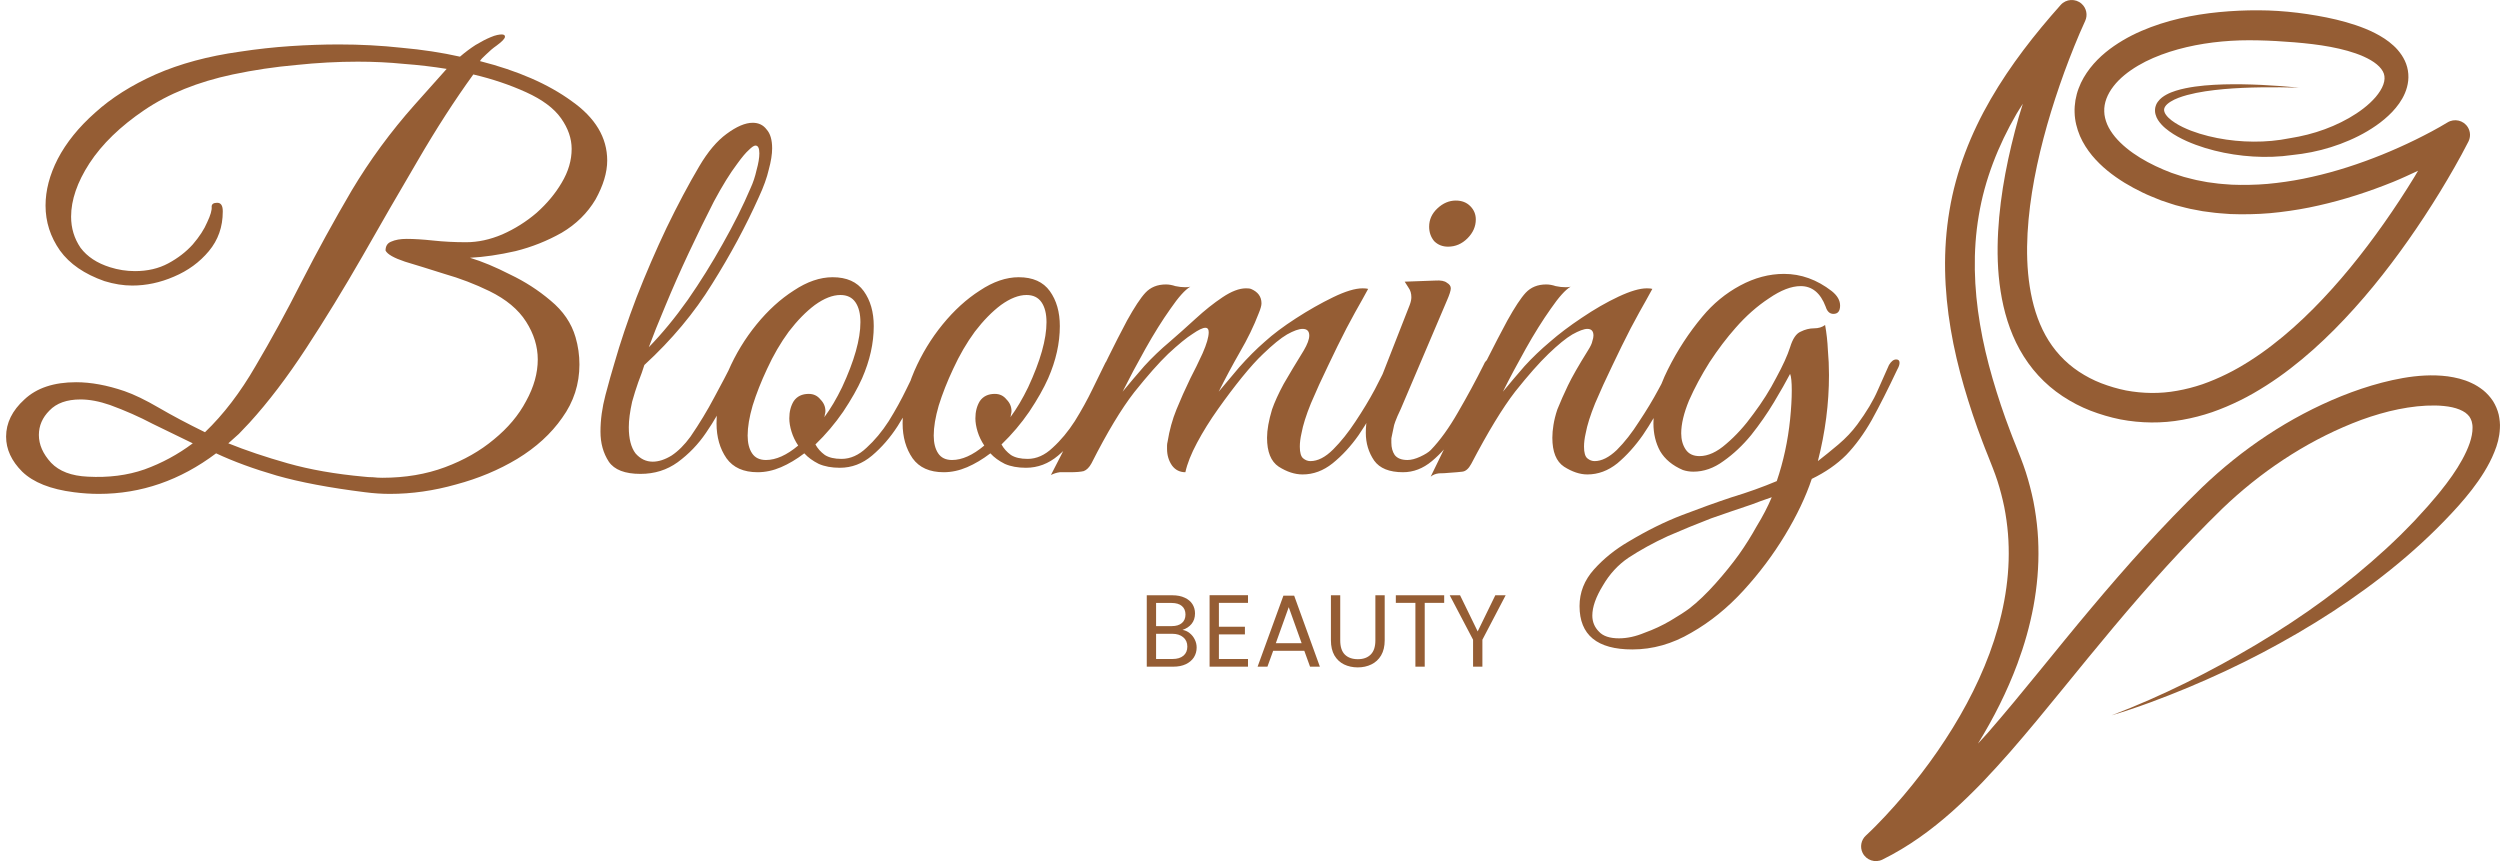 <svg width="180" height="62" viewBox="0 0 180 62" fill="none" xmlns="http://www.w3.org/2000/svg">
<path d="M7.119 35.56C6.532 35.56 5.932 35.52 5.319 35.44C3.639 35.227 2.399 34.733 1.599 33.96C0.826 33.187 0.439 32.347 0.439 31.44C0.439 30.453 0.879 29.56 1.759 28.76C2.639 27.933 3.879 27.52 5.479 27.52C6.546 27.52 7.706 27.733 8.959 28.16C9.652 28.4 10.479 28.8 11.439 29.36C12.399 29.92 13.506 30.507 14.759 31.12C16.093 29.84 17.306 28.253 18.399 26.36C19.519 24.467 20.626 22.44 21.719 20.28C22.839 18.093 24.039 15.907 25.319 13.72C26.626 11.533 28.133 9.48 29.839 7.56L32.159 4.96C31.172 4.8 30.146 4.68 29.079 4.6C28.012 4.493 26.906 4.44 25.759 4.44C24.319 4.44 22.839 4.52 21.319 4.68C19.799 4.813 18.279 5.04 16.759 5.36C14.252 5.893 12.133 6.747 10.399 7.92C8.666 9.093 7.346 10.373 6.439 11.76C5.559 13.12 5.119 14.4 5.119 15.6C5.119 16.427 5.346 17.173 5.799 17.84C6.279 18.48 6.986 18.947 7.919 19.24C8.506 19.427 9.106 19.52 9.719 19.52C10.626 19.52 11.426 19.333 12.119 18.96C12.812 18.587 13.399 18.133 13.879 17.6C14.359 17.04 14.706 16.507 14.919 16C15.159 15.493 15.266 15.12 15.239 14.88C15.239 14.693 15.373 14.6 15.639 14.6C15.906 14.6 16.039 14.8 16.039 15.2V15.24C16.039 16.333 15.706 17.28 15.039 18.08C14.373 18.88 13.533 19.493 12.519 19.92C11.533 20.347 10.533 20.56 9.519 20.56C8.879 20.56 8.212 20.453 7.519 20.24C6.079 19.733 5.012 19 4.319 18.04C3.626 17.053 3.279 15.973 3.279 14.8C3.279 13.707 3.572 12.587 4.159 11.44C4.772 10.267 5.666 9.16 6.839 8.12C8.012 7.053 9.466 6.133 11.199 5.36C12.959 4.587 14.986 4.04 17.279 3.72C18.506 3.533 19.719 3.4 20.919 3.32C22.119 3.24 23.279 3.2 24.399 3.2C25.946 3.2 27.453 3.28 28.919 3.44C30.413 3.573 31.812 3.787 33.119 4.08C33.492 3.76 33.866 3.48 34.239 3.24C34.639 3 34.999 2.813 35.319 2.68C35.506 2.6 35.666 2.547 35.799 2.52C35.932 2.493 36.039 2.48 36.119 2.48C36.279 2.48 36.359 2.533 36.359 2.64C36.359 2.773 36.159 2.987 35.759 3.28C35.492 3.467 35.239 3.68 34.999 3.92C34.759 4.133 34.612 4.293 34.559 4.4C37.279 5.093 39.479 6.053 41.159 7.28C42.866 8.48 43.719 9.907 43.719 11.56C43.719 12.413 43.439 13.347 42.879 14.36C42.292 15.347 41.479 16.147 40.439 16.76C39.399 17.347 38.292 17.787 37.119 18.08C35.946 18.347 34.852 18.507 33.839 18.56C34.719 18.827 35.679 19.227 36.719 19.76C37.786 20.267 38.759 20.893 39.639 21.64C40.546 22.387 41.146 23.267 41.439 24.28C41.626 24.92 41.719 25.573 41.719 26.24C41.719 27.653 41.306 28.933 40.479 30.08C39.679 31.227 38.599 32.213 37.239 33.04C35.906 33.84 34.439 34.453 32.839 34.88C31.239 35.333 29.652 35.56 28.079 35.56C27.492 35.56 26.892 35.52 26.279 35.44C23.719 35.12 21.599 34.72 19.919 34.24C18.266 33.76 16.812 33.227 15.559 32.64C12.973 34.587 10.159 35.56 7.119 35.56ZM27.519 34.4C29.172 34.4 30.679 34.147 32.039 33.64C33.399 33.133 34.572 32.467 35.559 31.64C36.572 30.813 37.346 29.893 37.879 28.88C38.439 27.867 38.719 26.867 38.719 25.88C38.719 24.947 38.439 24.04 37.879 23.16C37.319 22.28 36.439 21.547 35.239 20.96C34.199 20.453 33.119 20.04 31.999 19.72C30.906 19.373 29.959 19.08 29.159 18.84C28.359 18.573 27.892 18.307 27.759 18.04C27.759 17.72 27.892 17.507 28.159 17.4C28.453 17.267 28.826 17.2 29.279 17.2C29.812 17.2 30.453 17.24 31.199 17.32C31.946 17.4 32.733 17.44 33.559 17.44C34.413 17.44 35.279 17.253 36.159 16.88C37.066 16.48 37.892 15.96 38.639 15.32C39.386 14.653 39.986 13.933 40.439 13.16C40.919 12.36 41.159 11.547 41.159 10.72C41.159 9.973 40.906 9.24 40.399 8.52C39.892 7.8 39.053 7.173 37.879 6.64C36.706 6.107 35.439 5.68 34.079 5.36C32.746 7.2 31.413 9.267 30.079 11.56C28.746 13.827 27.413 16.133 26.079 18.48C24.746 20.8 23.399 23 22.039 25.08C20.679 27.16 19.319 28.947 17.959 30.44C17.639 30.787 17.386 31.053 17.199 31.24C17.012 31.4 16.759 31.627 16.439 31.92C17.692 32.427 19.119 32.907 20.719 33.36C22.319 33.813 24.146 34.133 26.199 34.32C26.413 34.347 26.626 34.36 26.839 34.36C27.079 34.387 27.306 34.4 27.519 34.4ZM6.319 34.32C7.812 34.4 9.172 34.227 10.399 33.8C11.652 33.347 12.812 32.72 13.879 31.92C12.946 31.467 11.986 31 10.999 30.52C10.039 30.013 9.012 29.56 7.919 29.16C7.146 28.893 6.439 28.76 5.799 28.76C4.812 28.76 4.066 29.027 3.559 29.56C3.052 30.067 2.799 30.653 2.799 31.32C2.799 32.013 3.092 32.68 3.679 33.32C4.266 33.933 5.146 34.267 6.319 34.32ZM46.114 34.12C44.994 34.12 44.234 33.827 43.834 33.24C43.434 32.627 43.234 31.907 43.234 31.08C43.234 30.227 43.354 29.347 43.594 28.44C43.834 27.533 44.047 26.773 44.234 26.16C44.661 24.667 45.194 23.08 45.834 21.4C46.501 19.693 47.221 18.027 47.994 16.4C48.794 14.747 49.581 13.267 50.354 11.96C50.968 10.92 51.621 10.147 52.314 9.64C53.034 9.107 53.661 8.84 54.194 8.84C54.621 8.84 54.954 9 55.194 9.32C55.461 9.613 55.594 10.067 55.594 10.68C55.594 11.107 55.514 11.613 55.354 12.2C55.221 12.787 54.981 13.453 54.634 14.2C53.701 16.28 52.581 18.36 51.274 20.44C49.994 22.52 48.367 24.467 46.394 26.28C46.288 26.627 46.141 27.04 45.954 27.52C45.794 27.973 45.648 28.44 45.514 28.92C45.354 29.64 45.274 30.253 45.274 30.76C45.274 31.587 45.434 32.213 45.754 32.64C46.101 33.04 46.514 33.24 46.994 33.24C47.421 33.24 47.874 33.093 48.354 32.8C48.834 32.48 49.288 32.027 49.714 31.44C50.354 30.507 50.928 29.56 51.434 28.6C51.968 27.613 52.367 26.853 52.634 26.32C52.794 26.027 52.968 25.88 53.154 25.88C53.288 25.88 53.354 25.96 53.354 26.12C53.354 26.253 53.314 26.4 53.234 26.56C52.994 27.093 52.674 27.787 52.274 28.64C51.901 29.467 51.421 30.307 50.834 31.16C50.274 31.987 49.594 32.693 48.794 33.28C48.021 33.84 47.127 34.12 46.114 34.12ZM46.714 25C47.674 24.013 48.608 22.88 49.514 21.6C50.421 20.293 51.261 18.947 52.034 17.56C52.834 16.147 53.501 14.813 54.034 13.56C54.221 13.16 54.367 12.72 54.474 12.24C54.608 11.76 54.674 11.36 54.674 11.04C54.674 10.667 54.581 10.48 54.394 10.48C54.288 10.48 54.127 10.587 53.914 10.8C53.701 10.987 53.421 11.32 53.074 11.8C52.568 12.467 52.008 13.373 51.394 14.52C50.807 15.667 50.208 16.893 49.594 18.2C48.981 19.507 48.421 20.773 47.914 22C47.407 23.2 47.008 24.2 46.714 25ZM54.55 34C53.536 34 52.79 33.667 52.31 33C51.83 32.307 51.59 31.467 51.59 30.48C51.59 29.28 51.87 28.027 52.43 26.72C52.963 25.493 53.643 24.373 54.47 23.36C55.296 22.347 56.19 21.533 57.15 20.92C58.11 20.28 59.043 19.96 59.95 19.96C60.963 19.96 61.71 20.293 62.19 20.96C62.67 21.627 62.91 22.467 62.91 23.48C62.91 24.707 62.63 25.96 62.07 27.24C61.75 27.96 61.296 28.76 60.71 29.64C60.123 30.493 59.456 31.28 58.71 32C58.87 32.293 59.096 32.547 59.39 32.76C59.683 32.947 60.083 33.04 60.59 33.04C61.23 33.04 61.83 32.773 62.39 32.24C62.976 31.707 63.51 31.067 63.99 30.32C64.47 29.547 64.896 28.773 65.27 28C65.643 27.227 65.95 26.6 66.19 26.12C66.27 25.96 66.403 25.88 66.59 25.88C66.696 25.88 66.776 25.933 66.83 26.04C66.883 26.12 66.87 26.253 66.79 26.44C66.63 26.84 66.363 27.44 65.99 28.24C65.616 29.013 65.163 29.827 64.63 30.68C64.096 31.507 63.483 32.213 62.79 32.8C62.096 33.387 61.323 33.68 60.47 33.68C59.883 33.68 59.376 33.587 58.95 33.4C58.523 33.187 58.176 32.933 57.91 32.64C57.35 33.067 56.79 33.4 56.23 33.64C55.67 33.88 55.11 34 54.55 34ZM55.15 33.12C55.87 33.12 56.643 32.773 57.47 32.08C57.256 31.76 57.096 31.427 56.99 31.08C56.883 30.733 56.83 30.413 56.83 30.12C56.83 29.64 56.936 29.227 57.15 28.88C57.39 28.533 57.75 28.36 58.23 28.36C58.576 28.36 58.856 28.493 59.07 28.76C59.31 29 59.43 29.28 59.43 29.6C59.43 29.68 59.416 29.76 59.39 29.84C59.39 29.893 59.376 29.96 59.35 30.04C59.803 29.427 60.23 28.707 60.63 27.88C61.51 25.987 61.95 24.427 61.95 23.2C61.95 22.587 61.83 22.107 61.59 21.76C61.35 21.413 60.99 21.24 60.51 21.24C59.95 21.24 59.336 21.48 58.67 21.96C58.03 22.44 57.403 23.08 56.79 23.88C56.203 24.68 55.683 25.573 55.23 26.56C54.803 27.467 54.456 28.347 54.19 29.2C53.95 30.027 53.83 30.747 53.83 31.36C53.83 31.893 53.936 32.32 54.15 32.64C54.363 32.96 54.696 33.12 55.15 33.12ZM67.948 34C66.935 34 66.188 33.667 65.708 33C65.228 32.307 64.988 31.467 64.988 30.48C64.988 29.28 65.268 28.027 65.828 26.72C66.362 25.493 67.041 24.373 67.868 23.36C68.695 22.347 69.588 21.533 70.548 20.92C71.508 20.28 72.442 19.96 73.348 19.96C74.362 19.96 75.108 20.293 75.588 20.96C76.068 21.627 76.308 22.467 76.308 23.48C76.308 24.707 76.028 25.96 75.468 27.24C75.148 27.96 74.695 28.76 74.108 29.64C73.522 30.493 72.855 31.28 72.108 32C72.268 32.293 72.495 32.547 72.788 32.76C73.082 32.947 73.481 33.04 73.988 33.04C74.628 33.04 75.228 32.773 75.788 32.24C76.375 31.707 76.908 31.067 77.388 30.32C77.868 29.547 78.295 28.773 78.668 28C79.041 27.227 79.348 26.6 79.588 26.12C79.668 25.96 79.802 25.88 79.988 25.88C80.095 25.88 80.175 25.933 80.228 26.04C80.281 26.12 80.268 26.253 80.188 26.44C80.028 26.84 79.761 27.44 79.388 28.24C79.015 29.013 78.561 29.827 78.028 30.68C77.495 31.507 76.882 32.213 76.188 32.8C75.495 33.387 74.722 33.68 73.868 33.68C73.281 33.68 72.775 33.587 72.348 33.4C71.921 33.187 71.575 32.933 71.308 32.64C70.748 33.067 70.188 33.4 69.628 33.64C69.068 33.88 68.508 34 67.948 34ZM68.548 33.12C69.268 33.12 70.041 32.773 70.868 32.08C70.655 31.76 70.495 31.427 70.388 31.08C70.281 30.733 70.228 30.413 70.228 30.12C70.228 29.64 70.335 29.227 70.548 28.88C70.788 28.533 71.148 28.36 71.628 28.36C71.975 28.36 72.255 28.493 72.468 28.76C72.708 29 72.828 29.28 72.828 29.6C72.828 29.68 72.815 29.76 72.788 29.84C72.788 29.893 72.775 29.96 72.748 30.04C73.201 29.427 73.628 28.707 74.028 27.88C74.908 25.987 75.348 24.427 75.348 23.2C75.348 22.587 75.228 22.107 74.988 21.76C74.748 21.413 74.388 21.24 73.908 21.24C73.348 21.24 72.735 21.48 72.068 21.96C71.428 22.44 70.802 23.08 70.188 23.88C69.602 24.68 69.082 25.573 68.628 26.56C68.201 27.467 67.855 28.347 67.588 29.2C67.348 30.027 67.228 30.747 67.228 31.36C67.228 31.893 67.335 32.32 67.548 32.64C67.761 32.96 68.095 33.12 68.548 33.12ZM75.667 34.2C76.653 32.307 77.587 30.413 78.467 28.52C79.347 26.6 80.24 24.787 81.147 23.08C81.68 22.12 82.12 21.453 82.467 21.08C82.84 20.68 83.333 20.48 83.947 20.48C84.16 20.48 84.387 20.52 84.627 20.6C84.867 20.653 85.107 20.68 85.347 20.68C85.507 20.68 85.627 20.667 85.707 20.64C85.333 20.853 84.853 21.387 84.267 22.24C83.68 23.067 83.08 24.027 82.467 25.12C81.853 26.213 81.307 27.24 80.827 28.2C81.333 27.587 81.853 26.973 82.387 26.36C82.947 25.747 83.56 25.16 84.227 24.6C84.813 24.093 85.427 23.547 86.067 22.96C86.733 22.347 87.387 21.827 88.027 21.4C88.667 20.973 89.227 20.76 89.707 20.76C89.893 20.76 90.013 20.773 90.067 20.8C90.573 21.013 90.827 21.36 90.827 21.84C90.827 22 90.76 22.24 90.627 22.56C90.28 23.467 89.827 24.4 89.267 25.36C88.733 26.293 88.227 27.24 87.747 28.2C88.147 27.72 88.64 27.133 89.227 26.44C89.84 25.747 90.453 25.133 91.067 24.6C91.653 24.067 92.4 23.507 93.307 22.92C94.213 22.333 95.107 21.827 95.987 21.4C96.867 20.973 97.573 20.76 98.107 20.76C98.293 20.76 98.427 20.773 98.507 20.8C98.507 20.8 98.36 21.067 98.067 21.6C97.773 22.107 97.4 22.787 96.947 23.64C96.52 24.467 96.08 25.36 95.627 26.32C95.173 27.253 94.76 28.16 94.387 29.04C94.04 29.893 93.813 30.613 93.707 31.2C93.627 31.547 93.587 31.867 93.587 32.16C93.587 32.587 93.667 32.867 93.827 33C93.987 33.133 94.16 33.2 94.347 33.2C94.88 33.2 95.427 32.92 95.987 32.36C96.547 31.8 97.08 31.133 97.587 30.36C98.12 29.56 98.587 28.787 98.987 28.04C99.387 27.267 99.68 26.68 99.867 26.28C100.027 25.987 100.187 25.84 100.347 25.84C100.507 25.84 100.587 25.947 100.587 26.16C100.587 26.293 100.547 26.44 100.467 26.6C100.147 27.213 99.76 27.947 99.307 28.8C98.88 29.653 98.387 30.493 97.827 31.32C97.267 32.12 96.64 32.8 95.947 33.36C95.28 33.893 94.56 34.16 93.787 34.16C93.227 34.16 92.653 33.973 92.067 33.6C91.507 33.227 91.227 32.533 91.227 31.52C91.227 30.96 91.347 30.28 91.587 29.48C91.773 28.947 92.053 28.333 92.427 27.64C92.827 26.947 93.307 26.147 93.867 25.24C94.133 24.787 94.267 24.427 94.267 24.16C94.267 23.84 94.107 23.68 93.787 23.68C93.52 23.68 93.147 23.813 92.667 24.08C92.213 24.347 91.64 24.813 90.947 25.48C90.52 25.88 90.013 26.44 89.427 27.16C88.867 27.853 88.293 28.613 87.707 29.44C87.12 30.267 86.613 31.08 86.187 31.88C85.76 32.68 85.48 33.387 85.347 34C84.947 34 84.627 33.84 84.387 33.52C84.147 33.173 84.027 32.773 84.027 32.32C84.027 32.24 84.027 32.16 84.027 32.08C84.027 32 84.04 31.907 84.067 31.8C84.2 30.973 84.413 30.2 84.707 29.48C85 28.76 85.333 28.013 85.707 27.24C86 26.68 86.293 26.08 86.587 25.44C86.88 24.773 87.027 24.267 87.027 23.92C87.027 23.707 86.947 23.6 86.787 23.6C86.6 23.6 86.293 23.747 85.867 24.04C85.44 24.307 84.853 24.787 84.107 25.48C83.44 26.12 82.627 27.04 81.667 28.24C80.733 29.44 79.707 31.147 78.587 33.36C78.427 33.653 78.24 33.84 78.027 33.92C77.813 33.973 77.48 34 77.027 34C76.733 34 76.493 34 76.307 34C76.093 34.027 75.88 34.093 75.667 34.2ZM104.258 17.76C103.858 17.76 103.525 17.627 103.258 17.36C103.018 17.067 102.898 16.72 102.898 16.32C102.898 15.813 103.098 15.373 103.498 15C103.898 14.627 104.338 14.44 104.818 14.44C105.245 14.44 105.592 14.573 105.858 14.84C106.125 15.107 106.258 15.427 106.258 15.8C106.258 16.307 106.058 16.76 105.658 17.16C105.258 17.56 104.792 17.76 104.258 17.76ZM101.018 34C100.032 34 99.338 33.72 98.938 33.16C98.538 32.573 98.338 31.907 98.338 31.16C98.338 30.76 98.378 30.36 98.458 29.96C98.565 29.533 98.685 29.147 98.818 28.8L101.498 21.96C101.578 21.747 101.618 21.56 101.618 21.4C101.618 21.133 101.552 20.907 101.418 20.72C101.285 20.507 101.192 20.36 101.138 20.28L103.338 20.2C103.738 20.173 104.018 20.227 104.178 20.36C104.365 20.467 104.458 20.6 104.458 20.76C104.458 20.92 104.365 21.213 104.178 21.64L100.858 29.44C100.858 29.44 100.778 29.613 100.618 29.96C100.485 30.28 100.405 30.493 100.378 30.6C100.298 31 100.245 31.253 100.218 31.36C100.192 31.467 100.178 31.533 100.178 31.56C100.178 31.587 100.178 31.693 100.178 31.88C100.178 32.227 100.258 32.52 100.418 32.76C100.605 33 100.912 33.12 101.338 33.12C101.605 33.12 101.912 33.04 102.258 32.88C102.605 32.72 102.858 32.56 103.018 32.4C103.685 31.707 104.338 30.8 104.978 29.68C105.645 28.533 106.258 27.4 106.818 26.28C106.925 26.013 107.058 25.88 107.218 25.88C107.352 25.88 107.418 25.973 107.418 26.16C107.418 26.267 107.378 26.427 107.298 26.64C107.032 27.2 106.698 27.893 106.298 28.72C105.898 29.547 105.418 30.373 104.858 31.2C104.325 32 103.738 32.667 103.098 33.2C102.458 33.733 101.765 34 101.018 34ZM103.009 34.32C103.969 32.373 104.889 30.453 105.769 28.56C106.676 26.64 107.596 24.813 108.529 23.08C109.063 22.12 109.503 21.453 109.849 21.08C110.223 20.68 110.716 20.48 111.329 20.48C111.543 20.48 111.769 20.52 112.009 20.6C112.249 20.653 112.489 20.68 112.729 20.68C112.889 20.68 113.009 20.667 113.089 20.64C112.716 20.853 112.236 21.387 111.649 22.24C111.063 23.067 110.463 24.027 109.849 25.12C109.236 26.213 108.689 27.24 108.209 28.2C108.716 27.587 109.236 26.973 109.769 26.36C110.329 25.747 110.943 25.16 111.609 24.6C112.249 24.04 113.009 23.467 113.889 22.88C114.796 22.267 115.676 21.76 116.529 21.36C117.383 20.96 118.063 20.76 118.569 20.76C118.756 20.76 118.889 20.773 118.969 20.8C118.969 20.8 118.823 21.067 118.529 21.6C118.236 22.107 117.863 22.787 117.409 23.64C116.983 24.467 116.543 25.36 116.089 26.32C115.636 27.253 115.223 28.16 114.849 29.04C114.503 29.893 114.276 30.613 114.169 31.2C114.089 31.547 114.049 31.867 114.049 32.16C114.049 32.587 114.129 32.867 114.289 33C114.449 33.133 114.623 33.2 114.809 33.2C115.316 33.2 115.849 32.933 116.409 32.4C116.969 31.84 117.503 31.16 118.009 30.36C118.543 29.56 119.009 28.787 119.409 28.04C119.836 27.267 120.143 26.68 120.329 26.28C120.436 26.067 120.516 25.947 120.569 25.92C120.623 25.867 120.703 25.84 120.809 25.84C120.969 25.84 121.049 25.947 121.049 26.16C121.049 26.293 121.009 26.44 120.929 26.6C120.609 27.213 120.223 27.947 119.769 28.8C119.343 29.653 118.849 30.493 118.289 31.32C117.729 32.12 117.116 32.8 116.449 33.36C115.783 33.893 115.063 34.16 114.289 34.16C113.756 34.16 113.196 33.973 112.609 33.6C112.049 33.227 111.769 32.533 111.769 31.52C111.769 31.227 111.796 30.92 111.849 30.6C111.903 30.253 111.996 29.88 112.129 29.48C112.343 28.947 112.596 28.373 112.889 27.76C113.183 27.147 113.663 26.307 114.329 25.24C114.516 24.947 114.623 24.72 114.649 24.56C114.703 24.4 114.729 24.267 114.729 24.16C114.729 23.84 114.583 23.68 114.289 23.68C114.049 23.68 113.689 23.813 113.209 24.08C112.756 24.347 112.183 24.813 111.489 25.48C110.823 26.12 110.023 27.027 109.089 28.2C108.183 29.373 107.129 31.107 105.929 33.4C105.743 33.747 105.529 33.933 105.289 33.96C105.076 33.987 104.769 34.013 104.369 34.04C104.103 34.067 103.849 34.08 103.609 34.08C103.369 34.107 103.169 34.187 103.009 34.32ZM117.527 46.76C114.994 46.76 113.727 45.72 113.727 43.64C113.727 42.653 114.074 41.773 114.767 41C115.46 40.227 116.287 39.56 117.247 39C118.58 38.2 119.874 37.56 121.127 37.08C122.38 36.6 123.567 36.173 124.687 35.8C125.834 35.453 126.914 35.067 127.927 34.64C128.407 33.227 128.727 31.747 128.887 30.2C128.967 29.4 129.007 28.707 129.007 28.12C129.007 27.507 128.967 27.107 128.887 26.92C128.594 27.48 128.207 28.16 127.727 28.96C127.247 29.76 126.7 30.547 126.087 31.32C125.474 32.067 124.807 32.693 124.087 33.2C123.394 33.707 122.674 33.96 121.927 33.96C121.66 33.96 121.407 33.92 121.167 33.84C120.42 33.52 119.874 33.067 119.527 32.48C119.207 31.893 119.047 31.227 119.047 30.48C119.047 29.28 119.394 27.987 120.087 26.6C120.78 25.213 121.607 23.947 122.567 22.8C123.34 21.867 124.247 21.12 125.287 20.56C126.327 20 127.38 19.72 128.447 19.72C129.674 19.72 130.82 20.133 131.887 20.96C132.287 21.28 132.487 21.627 132.487 22C132.487 22.4 132.327 22.6 132.007 22.6C131.74 22.6 131.554 22.427 131.447 22.08C131.074 21.093 130.474 20.6 129.647 20.6C128.98 20.6 128.22 20.893 127.367 21.48C126.514 22.04 125.714 22.747 124.967 23.6C124.327 24.32 123.7 25.147 123.087 26.08C122.5 27.013 122.007 27.933 121.607 28.84C121.234 29.747 121.047 30.533 121.047 31.2C121.047 31.653 121.154 32.04 121.367 32.36C121.58 32.68 121.914 32.84 122.367 32.84C122.98 32.84 123.62 32.547 124.287 31.96C124.98 31.373 125.634 30.653 126.247 29.8C126.887 28.947 127.434 28.08 127.887 27.2C128.367 26.32 128.7 25.587 128.887 25C129.074 24.387 129.327 24.013 129.647 23.88C129.967 23.72 130.287 23.64 130.607 23.64C130.927 23.64 131.194 23.56 131.407 23.4C131.514 23.987 131.58 24.587 131.607 25.2C131.66 25.787 131.687 26.387 131.687 27C131.687 29.053 131.42 31.12 130.887 33.2C131.367 32.827 131.86 32.427 132.367 32C132.9 31.547 133.354 31.067 133.727 30.56C134.394 29.653 134.887 28.827 135.207 28.08C135.554 27.307 135.82 26.707 136.007 26.28C136.167 26.013 136.34 25.88 136.527 25.88C136.687 25.88 136.767 25.96 136.767 26.12C136.767 26.253 136.714 26.413 136.607 26.6C135.94 28.013 135.327 29.227 134.767 30.24C134.207 31.227 133.594 32.067 132.927 32.76C132.26 33.427 131.434 34 130.447 34.48C130.02 35.76 129.38 37.107 128.527 38.52C127.674 39.933 126.674 41.267 125.527 42.52C124.38 43.773 123.127 44.787 121.767 45.56C120.407 46.36 118.994 46.76 117.527 46.76ZM116.567 45.96C117.154 45.96 117.767 45.827 118.407 45.56C119.074 45.32 119.7 45.027 120.287 44.68C120.874 44.333 121.327 44.04 121.647 43.8C122.26 43.32 122.887 42.72 123.527 42C124.167 41.28 124.727 40.587 125.207 39.92C125.66 39.28 126.087 38.6 126.487 37.88C126.914 37.187 127.274 36.493 127.567 35.8C127.354 35.88 127.087 35.973 126.767 36.08C126.474 36.187 126.26 36.267 126.127 36.32C125.247 36.613 124.274 36.947 123.207 37.32C122.167 37.72 121.127 38.147 120.087 38.6C119.047 39.08 118.1 39.6 117.247 40.16C116.5 40.667 115.887 41.333 115.407 42.16C114.9 42.987 114.647 43.707 114.647 44.32C114.647 44.773 114.807 45.16 115.127 45.48C115.42 45.8 115.9 45.96 116.567 45.96Z" fill="#955D34"/>
<path d="M179.993 30.839C180.015 30.524 179.977 30.186 179.906 29.849C179.824 29.51 179.682 29.176 179.491 28.87C179.292 28.57 179.049 28.307 178.783 28.09C178.516 27.883 178.233 27.703 177.947 27.576C177.374 27.304 176.798 27.178 176.239 27.097C175.678 27.025 175.129 27.012 174.594 27.038C173.519 27.09 172.495 27.293 171.497 27.55C170.5 27.811 169.532 28.139 168.59 28.517C164.822 30.039 161.432 32.323 158.531 35.107C157.109 36.49 155.754 37.901 154.428 39.354C153.105 40.806 151.822 42.288 150.564 43.787C148.044 46.778 145.654 49.855 143.131 52.753C142.896 53.021 142.651 53.276 142.413 53.539C143.533 51.722 144.504 49.806 145.256 47.785C145.753 46.449 146.146 45.067 146.41 43.653C146.67 42.239 146.801 40.793 146.763 39.344C146.749 38.619 146.688 37.895 146.586 37.176C146.541 36.815 146.472 36.459 146.407 36.1C146.33 35.746 146.256 35.389 146.16 35.04C146.074 34.686 145.962 34.341 145.857 33.993C145.739 33.65 145.627 33.305 145.49 32.968L145.109 32.002C144.987 31.688 144.854 31.377 144.741 31.06C144.259 29.801 143.836 28.527 143.462 27.242C143.09 25.958 142.779 24.66 142.562 23.352C142.12 20.741 142.035 18.089 142.472 15.518C142.896 12.945 143.867 10.482 145.191 8.196C145.334 7.95 145.494 7.712 145.644 7.47C145.546 7.792 145.441 8.112 145.348 8.435C144.597 11.106 144.023 13.85 143.865 16.678C143.789 18.09 143.818 19.526 144.043 20.964C144.267 22.397 144.684 23.842 145.42 25.172C145.788 25.835 146.234 26.463 146.754 27.03C147.273 27.597 147.863 28.099 148.501 28.522C149.138 28.944 149.815 29.297 150.515 29.568C151.215 29.837 151.93 30.048 152.665 30.197C154.137 30.477 155.666 30.495 157.129 30.228C157.861 30.099 158.579 29.913 159.273 29.676C159.966 29.435 160.639 29.148 161.288 28.827C161.939 28.508 162.561 28.144 163.165 27.76C163.77 27.376 164.353 26.963 164.915 26.529C166.041 25.665 167.088 24.718 168.077 23.725C170.054 21.735 171.802 19.561 173.396 17.296C174.193 16.163 174.952 15.005 175.674 13.825C176.034 13.235 176.387 12.639 176.729 12.037C176.9 11.736 177.068 11.433 177.235 11.127C177.402 10.82 177.561 10.521 177.728 10.191C177.887 9.873 177.884 9.481 177.681 9.157C177.371 8.66 176.715 8.509 176.216 8.817L176.206 8.823C176.045 8.923 175.845 9.038 175.66 9.144C175.47 9.252 175.279 9.356 175.085 9.461C174.698 9.667 174.306 9.87 173.911 10.063C173.119 10.451 172.313 10.811 171.496 11.142C169.861 11.8 168.184 12.35 166.479 12.73C165.627 12.927 164.768 13.071 163.908 13.173C163.047 13.282 162.185 13.318 161.328 13.313L160.686 13.297L160.048 13.249C159.835 13.239 159.626 13.207 159.415 13.179L159.099 13.138L158.942 13.117L158.786 13.088L158.163 12.969C157.956 12.927 157.754 12.866 157.55 12.817L157.245 12.739C157.145 12.71 157.046 12.675 156.946 12.643C156.747 12.576 156.546 12.514 156.349 12.445C154.791 11.856 153.235 10.997 152.28 9.852C152.046 9.566 151.852 9.266 151.719 8.959C151.592 8.651 151.511 8.341 151.506 8.03C151.48 7.412 151.728 6.781 152.173 6.209C152.615 5.634 153.243 5.139 153.936 4.729C154.632 4.316 155.407 3.994 156.207 3.733C157.816 3.218 159.541 2.964 161.277 2.908C162.146 2.884 163.019 2.91 163.891 2.956C164.762 3.006 165.647 3.074 166.509 3.179C167.372 3.285 168.224 3.435 169.029 3.661C169.431 3.775 169.82 3.909 170.179 4.069C170.535 4.229 170.869 4.417 171.127 4.632C171.387 4.846 171.561 5.078 171.638 5.304C171.713 5.531 171.707 5.788 171.6 6.087C171.497 6.383 171.293 6.695 171.046 6.988C170.794 7.279 170.497 7.556 170.17 7.807C169.518 8.312 168.766 8.73 167.981 9.068C167.194 9.407 166.364 9.662 165.519 9.833C165.314 9.878 165.08 9.909 164.86 9.953C164.635 9.999 164.426 10.033 164.211 10.065C163.783 10.129 163.349 10.168 162.914 10.186C162.043 10.222 161.164 10.177 160.295 10.051C159.428 9.924 158.567 9.719 157.756 9.411C157.353 9.253 156.959 9.072 156.609 8.847C156.433 8.735 156.268 8.611 156.131 8.477C155.996 8.343 155.882 8.193 155.84 8.058C155.796 7.922 155.805 7.809 155.887 7.678C155.966 7.549 156.115 7.422 156.285 7.318C156.627 7.103 157.048 6.962 157.47 6.844C158.323 6.615 159.22 6.499 160.117 6.416C161.016 6.337 161.922 6.302 162.827 6.289C163.734 6.276 164.641 6.285 165.549 6.31C163.74 6.143 161.924 6.03 160.096 6.077C159.184 6.107 158.265 6.167 157.35 6.355C157.236 6.377 157.121 6.404 157.007 6.434C156.892 6.461 156.778 6.496 156.665 6.531C156.437 6.603 156.21 6.689 155.987 6.81C155.767 6.932 155.541 7.082 155.364 7.328C155.273 7.446 155.21 7.6 155.176 7.759C155.15 7.92 155.155 8.089 155.198 8.237C155.277 8.54 155.447 8.764 155.619 8.957C155.795 9.151 155.987 9.309 156.186 9.452C156.583 9.741 157.007 9.962 157.438 10.159C158.304 10.543 159.208 10.811 160.128 10.997C161.047 11.182 161.985 11.283 162.93 11.296C163.402 11.302 163.877 11.285 164.349 11.243C164.586 11.221 164.826 11.194 165.047 11.161C165.275 11.127 165.492 11.112 165.734 11.075C166.678 10.937 167.605 10.699 168.502 10.366C169.4 10.029 170.271 9.605 171.082 9.039C171.488 8.757 171.877 8.435 172.237 8.06C172.592 7.681 172.928 7.246 173.158 6.7C173.272 6.429 173.358 6.129 173.391 5.809C173.424 5.489 173.401 5.152 173.315 4.831C173.231 4.51 173.086 4.215 172.913 3.958C172.74 3.702 172.543 3.473 172.331 3.284C171.909 2.896 171.454 2.619 170.997 2.383C170.539 2.15 170.075 1.967 169.61 1.81C168.681 1.498 167.748 1.289 166.817 1.127C165.883 0.964 164.96 0.85 164.02 0.789C163.081 0.729 162.136 0.729 161.19 0.771C159.301 0.86 157.398 1.119 155.548 1.714C154.624 2.016 153.713 2.392 152.847 2.905C151.986 3.417 151.154 4.051 150.484 4.911C150.153 5.342 149.858 5.823 149.661 6.367C149.557 6.634 149.486 6.92 149.432 7.21C149.389 7.501 149.358 7.797 149.372 8.095C149.385 8.689 149.536 9.268 149.757 9.792C149.983 10.315 150.289 10.781 150.627 11.194C151.311 12.019 152.128 12.64 152.968 13.16C153.39 13.418 153.822 13.646 154.258 13.859C154.689 14.072 155.151 14.244 155.602 14.431C155.832 14.512 156.065 14.584 156.297 14.662C156.412 14.7 156.528 14.74 156.645 14.773L156.999 14.864C157.236 14.922 157.47 14.991 157.708 15.039L158.422 15.174L158.6 15.208L158.779 15.231L159.138 15.278C159.377 15.309 159.617 15.344 159.857 15.357L160.578 15.411L161.297 15.428C162.254 15.434 163.21 15.392 164.151 15.274C165.093 15.161 166.028 15.006 166.944 14.794C168.782 14.383 170.565 13.798 172.296 13.101C172.907 12.853 173.504 12.571 174.101 12.294C174.016 12.435 173.936 12.579 173.85 12.719C173.151 13.861 172.417 14.982 171.645 16.076C170.106 18.262 168.426 20.349 166.558 22.228C165.625 23.165 164.644 24.051 163.606 24.846C163.089 25.247 162.557 25.623 162.009 25.971C161.463 26.319 160.905 26.645 160.331 26.925C159.757 27.209 159.171 27.458 158.574 27.667C157.975 27.87 157.368 28.028 156.754 28.135C155.528 28.36 154.281 28.339 153.068 28.113C152.463 27.99 151.866 27.814 151.29 27.593C150.717 27.372 150.178 27.087 149.678 26.757C148.678 26.095 147.862 25.203 147.278 24.146C146.693 23.089 146.335 21.885 146.142 20.637C145.945 19.387 145.914 18.089 145.984 16.789C146.129 14.183 146.668 11.569 147.391 9.008C147.757 7.728 148.172 6.457 148.628 5.202C148.857 4.575 149.098 3.951 149.347 3.333C149.473 3.024 149.601 2.716 149.731 2.41C149.861 2.108 149.999 1.795 150.129 1.514L150.133 1.505C150.325 1.091 150.232 0.585 149.871 0.267C149.43 -0.121 148.758 -0.081 148.368 0.357C146.51 2.444 144.761 4.669 143.334 7.135C141.909 9.593 140.83 12.315 140.361 15.161C140.122 16.581 140.022 18.021 140.047 19.45C140.07 20.881 140.216 22.302 140.451 23.699C140.684 25.097 141.013 26.471 141.404 27.821C141.797 29.169 142.238 30.5 142.738 31.803C142.857 32.131 142.992 32.452 143.12 32.778L143.493 33.727C143.615 34.025 143.714 34.333 143.82 34.639C143.913 34.948 144.014 35.254 144.088 35.568C144.174 35.878 144.238 36.194 144.308 36.509C144.364 36.826 144.428 37.143 144.467 37.463C144.556 38.101 144.611 38.745 144.624 39.392C144.693 41.979 144.162 44.58 143.247 47.048C142.329 49.52 141.034 51.868 139.517 54.069C138.758 55.169 137.94 56.232 137.075 57.256C136.642 57.767 136.197 58.269 135.741 58.756C135.512 59.001 135.282 59.242 135.048 59.477L134.695 59.826C134.58 59.939 134.454 60.06 134.35 60.155L134.342 60.161C134.004 60.472 133.896 60.978 134.109 61.41C134.37 61.934 135.009 62.15 135.536 61.89C137.4 60.972 139.066 59.752 140.568 58.416C141.318 57.745 142.034 57.046 142.726 56.331C143.413 55.613 144.077 54.88 144.728 54.14C146.022 52.656 147.263 51.144 148.493 49.634C149.723 48.126 150.945 46.62 152.19 45.139C153.433 43.657 154.697 42.198 155.995 40.773C157.293 39.353 158.635 37.957 160.003 36.624C162.712 34.022 165.905 31.876 169.375 30.478C170.24 30.126 171.127 29.84 172.019 29.615C172.911 29.398 173.815 29.249 174.691 29.207C175.128 29.188 175.558 29.189 175.967 29.233C176.372 29.273 176.763 29.354 177.079 29.484C177.244 29.545 177.375 29.628 177.5 29.707C177.616 29.792 177.709 29.885 177.789 29.985C177.859 30.09 177.919 30.201 177.96 30.333C177.993 30.47 178.028 30.615 178.023 30.787C178.029 31.122 177.952 31.51 177.819 31.902C177.685 32.296 177.497 32.693 177.284 33.085C176.856 33.87 176.309 34.628 175.722 35.359C175.579 35.543 175.421 35.723 175.267 35.904L174.803 36.446C174.487 36.803 174.16 37.151 173.839 37.503C173.504 37.843 173.175 38.19 172.834 38.525L172.317 39.023C172.145 39.19 171.972 39.355 171.792 39.515C170.379 40.811 168.89 42.035 167.335 43.178C165.781 44.324 164.159 45.383 162.497 46.38C159.165 48.361 155.676 50.115 152.033 51.506C153.904 50.949 155.734 50.255 157.539 49.505C159.344 48.751 161.12 47.924 162.856 47.013C166.325 45.19 169.661 43.071 172.704 40.543C174.226 39.279 175.665 37.916 176.999 36.429C177.668 35.676 178.308 34.883 178.858 33.988C179.132 33.539 179.386 33.068 179.592 32.55C179.804 32.042 179.964 31.475 179.993 30.839Z" fill="#955D34"/>
<path d="M85.141 45.352C85.328 45.382 85.497 45.458 85.65 45.581C85.807 45.704 85.93 45.856 86.019 46.038C86.112 46.22 86.159 46.414 86.159 46.621C86.159 46.881 86.092 47.117 85.96 47.329C85.827 47.535 85.633 47.7 85.377 47.823C85.126 47.941 84.829 48 84.485 48H82.567V42.86H84.411C84.76 42.86 85.057 42.919 85.303 43.037C85.549 43.15 85.733 43.304 85.856 43.501C85.979 43.698 86.041 43.919 86.041 44.165C86.041 44.47 85.957 44.723 85.79 44.925C85.628 45.121 85.411 45.264 85.141 45.352ZM83.238 45.08H84.367C84.681 45.08 84.925 45.006 85.097 44.858C85.269 44.711 85.355 44.507 85.355 44.246C85.355 43.986 85.269 43.781 85.097 43.634C84.925 43.486 84.676 43.413 84.352 43.413H83.238V45.08ZM84.426 47.447C84.76 47.447 85.02 47.368 85.207 47.211C85.394 47.053 85.488 46.835 85.488 46.554C85.488 46.269 85.389 46.046 85.193 45.883C84.996 45.716 84.733 45.633 84.403 45.633H83.238V47.447H84.426ZM87.761 43.405V45.124H89.634V45.677H87.761V47.447H89.856V48H87.09V42.852H89.856V43.405H87.761ZM93.91 46.857H91.668L91.255 48H90.547L92.405 42.889H93.18L95.031 48H94.323L93.91 46.857ZM93.718 46.311L92.789 43.715L91.859 46.311H93.718ZM96.497 42.86V46.112C96.497 46.569 96.608 46.908 96.829 47.13C97.055 47.351 97.367 47.462 97.766 47.462C98.159 47.462 98.466 47.351 98.688 47.13C98.914 46.908 99.027 46.569 99.027 46.112V42.86H99.698V46.105C99.698 46.532 99.612 46.894 99.44 47.189C99.268 47.479 99.034 47.695 98.739 47.838C98.449 47.98 98.122 48.052 97.758 48.052C97.394 48.052 97.065 47.98 96.77 47.838C96.48 47.695 96.249 47.479 96.077 47.189C95.91 46.894 95.826 46.532 95.826 46.105V42.86H96.497ZM103.981 42.86V43.405H102.58V48H101.909V43.405H100.5V42.86H103.981ZM108.407 42.86L106.732 46.06V48H106.061V46.06L104.38 42.86H105.125L106.393 45.463L107.662 42.86H108.407Z" fill="#955D34"/>
</svg>
